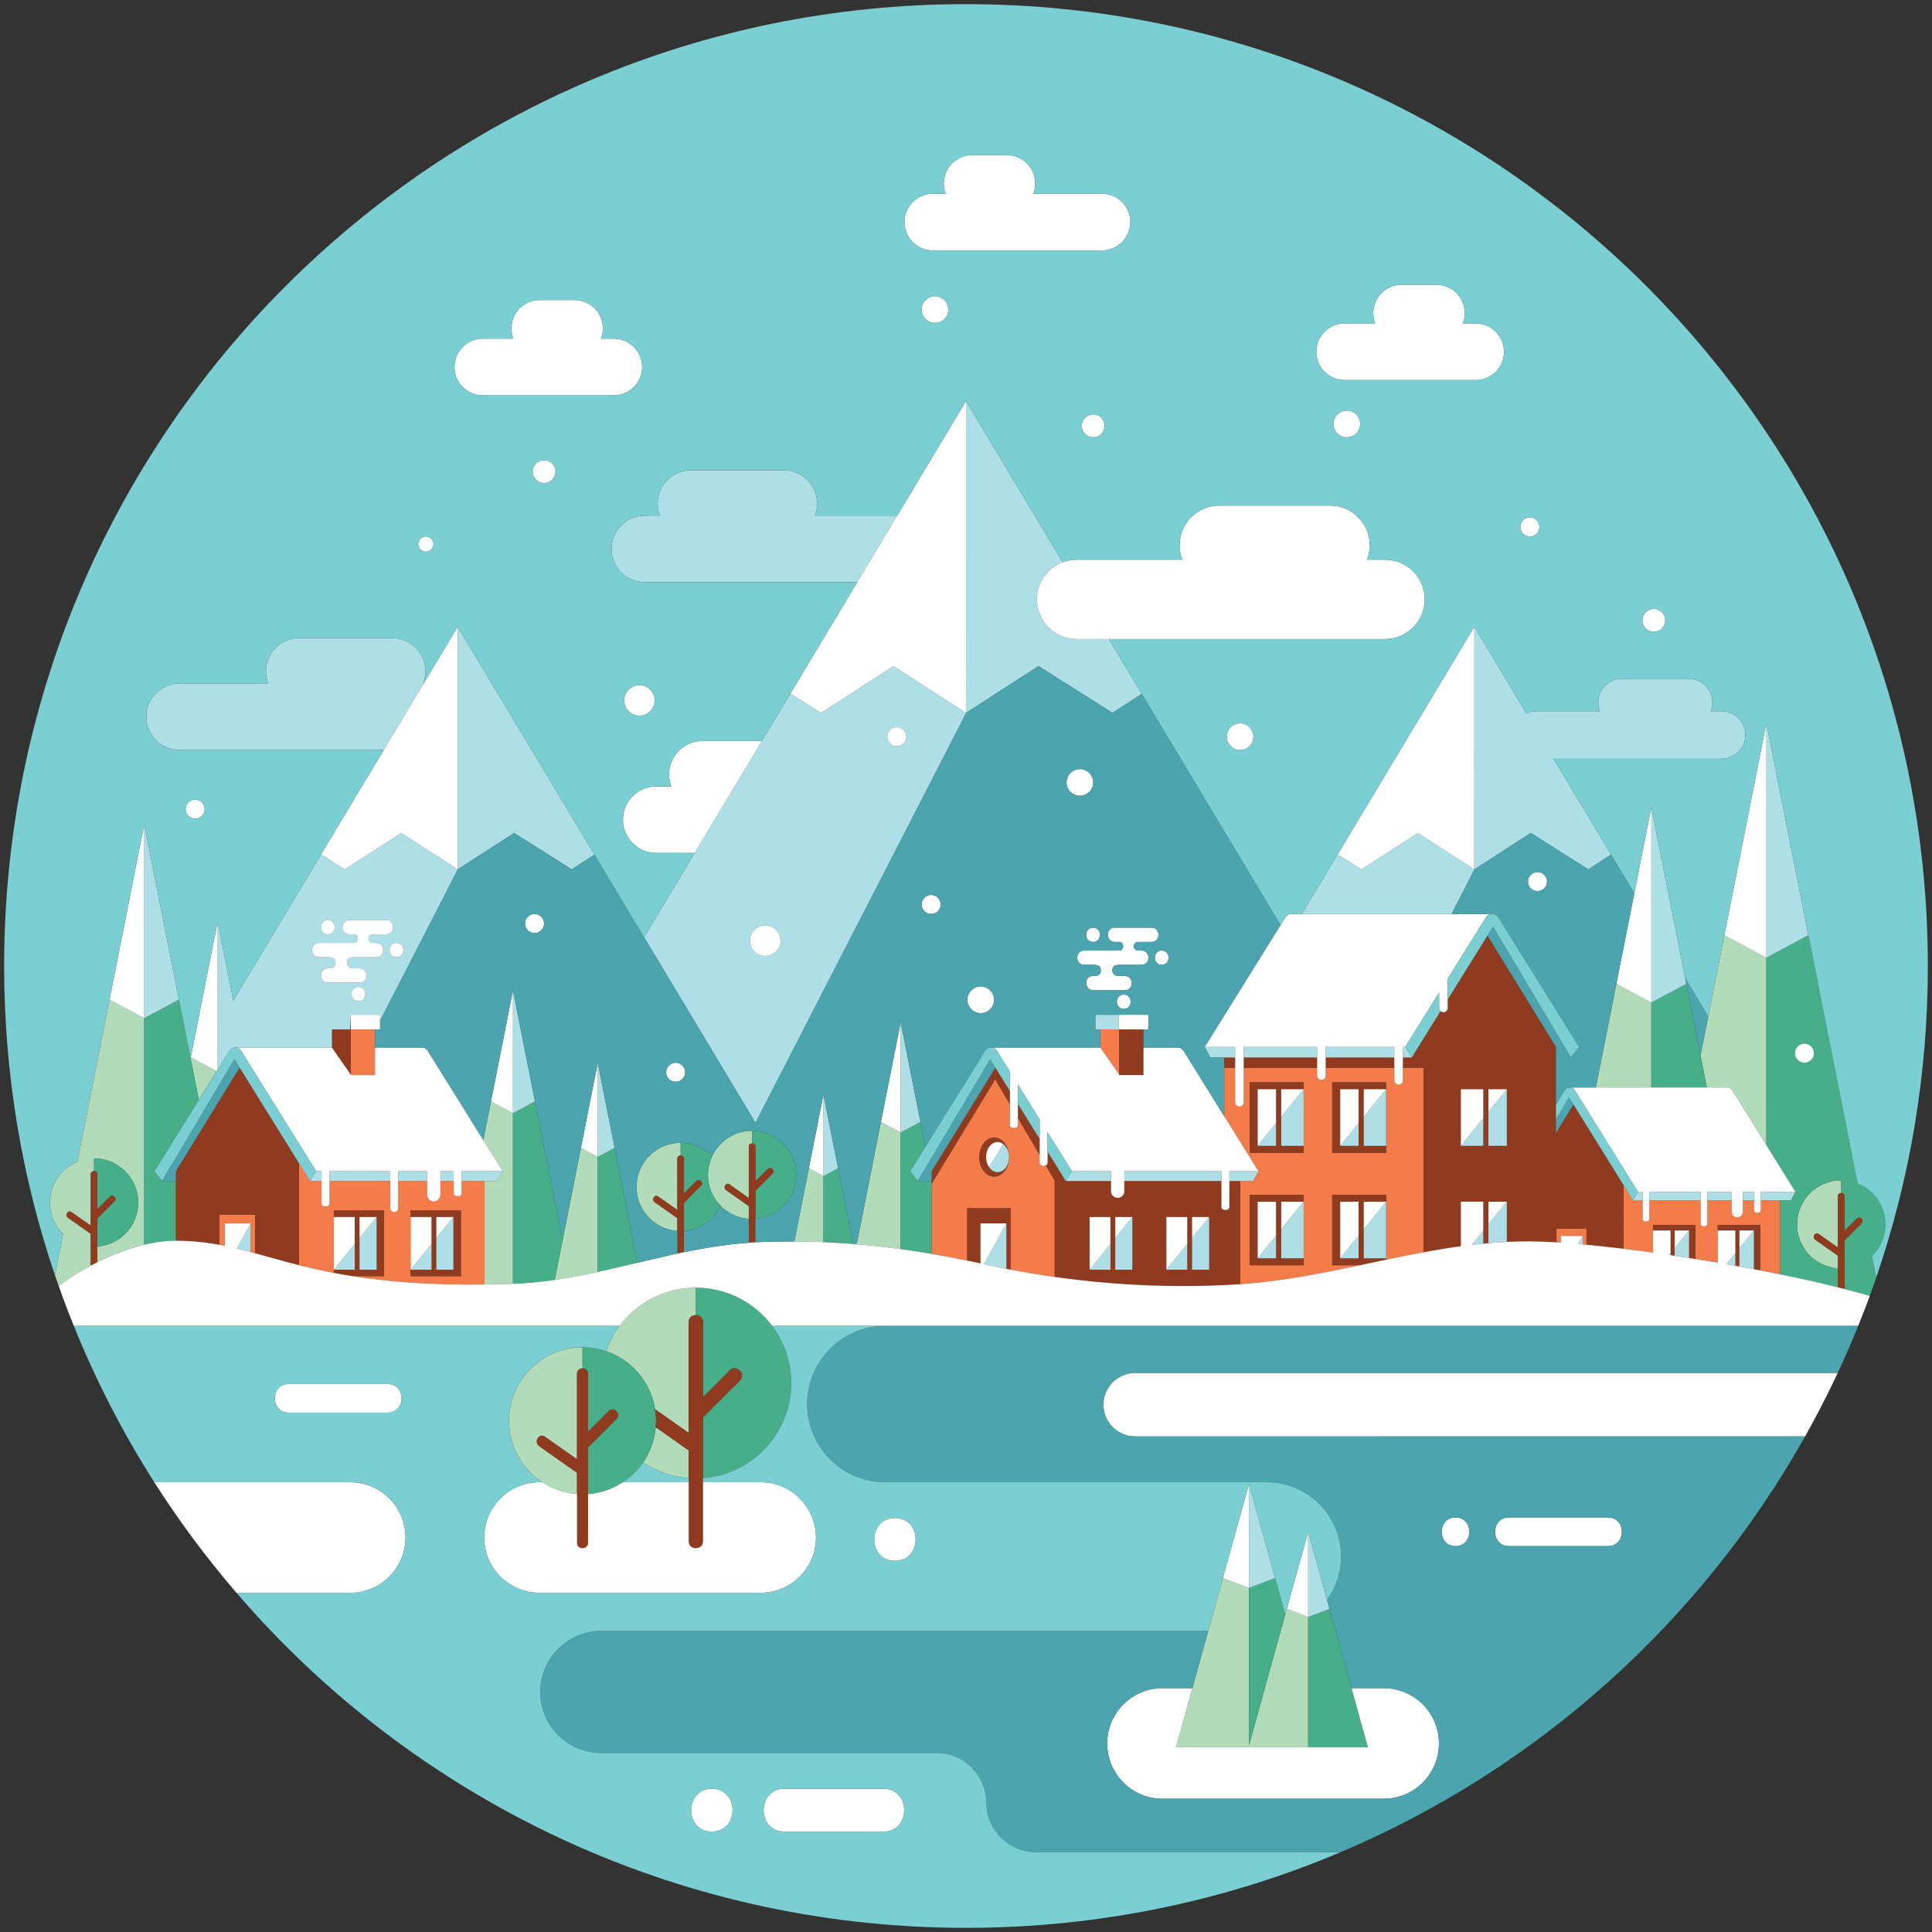<?xml version="1.0" standalone="no"?>
<svg version="1.1" id="Layer_1" xmlns="http://www.w3.org/2000/svg" xmlns:xlink="http://www.w3.org/1999/xlink" x="0px" y="0px" viewBox="0 0 595.276 595.276" enable-background="new 0 0 595.276 595.276" xml:space="preserve">
<rect x="0" y="0" width="595.276" height="595.276" fill="#333333" stroke="none"/>
<path id="color_x5F_8_10_" fill="#B2DBB9" d="M153.263,363.891l1.639-3.024l-5.988-9.623l2.353-11.879l6.785,3.631v52.556
	l-8.767,0.214v-31.875H153.263z M156.827,437.77c0,7.912,4.062,14.868,10.208,18.921c3.128,2.063,6.798,3.357,10.75,3.651
	c0-2.189,0-4.378,0-6.567c-3.881-2.731-7.762-5.462-11.643-8.193c-1.777-1.25-0.077-4.196,1.715-2.935
	c3.309,2.329,6.618,4.658,9.928,6.986c0-8.788,0-17.576,0-26.364c0-1.095,0.85-1.642,1.699-1.642v-6.515
	C166.971,415.113,156.827,425.257,156.827,437.77z M170.922,394.362c4.457-0.645,8.868-1.491,13.258-2.447V356.49l-5.203-2.785
	L170.922,394.362z M384.837,537.716v-48.423l-8.048-3.078l-14.454,52.14h40.729v-40.126l-6.582-2.518L384.837,537.716z
	 M197.711,451.201c0.147-0.2,0.299-0.396,0.44-0.6c4.081,2.716,8.878,4.44,14.049,4.824c0-2.848,0-5.695,0-8.543
	c-3.386-2.383-6.771-4.765-10.157-7.147C201.675,444.007,200.117,447.936,197.711,451.201z M244.745,382.506
	c3.004,0.012,5.995,0.082,8.976,0.21v-20.329l-4.512-2.415L244.745,382.506z M208.7,379.266c0-1.314,0-2.629,0-3.943
	c-2.33-1.64-4.661-3.28-6.991-4.92c-1.067-0.751-0.046-2.52,1.03-1.762c1.987,1.398,3.974,2.797,5.961,4.195
	c0-5.277,0-10.554,0-15.831c0-0.658,0.51-0.986,1.02-0.986v-3.912c-7.514,0-13.605,6.091-13.605,13.605
	C196.115,372.882,201.664,378.743,208.7,379.266z M263.964,383.363c4.531,0.385,9.046,0.893,13.552,1.51v-35.931l-6.088-3.258
	L263.964,383.363z M58.721,326.086l2.537,12.807l5.503-8.843l-7.979-4.27L58.721,326.086z M219.44,356.202
	c-0.832,1.761-1.311,3.721-1.311,5.797c0,3.704,1.485,7.058,3.885,9.511c2.246,2.296,5.298,3.79,8.699,4.043
	c0-1.315,0-2.629,0-3.943c-2.331-1.64-4.661-3.28-6.991-4.92c-1.067-0.751-0.046-2.52,1.03-1.762
	c1.987,1.398,3.974,2.797,5.961,4.195c0-5.277,0-10.554,0-15.831c0-0.658,0.51-0.986,1.02-0.986v-3.912
	C226.297,348.394,221.618,351.591,219.44,356.202z M23.853,357.927c-4.969,2.026-8.474,6.899-8.474,12.596
	c0,3.793,1.555,7.22,4.059,9.688l-2.515,12.695c0.373,1.1,0.771,2.189,1.156,3.284c2.882-2.132,6.243-4.276,9.884-6.223
	c0-1.963,0-8.518,0-9.833c-2.33-1.64-4.661-3.28-6.991-4.92c-1.067-0.751-0.046-2.52,1.03-1.762
	c1.987,1.398,3.974,2.797,5.961,4.195c0-5.277,0-10.554,0-15.831c0-0.658,0.51-0.986,1.02-0.986v-3.912
	c7.514,0,13.605,6.091,13.605,13.605c0,7.169-5.549,13.03-12.585,13.554c0,1.612,0,3.224,0,4.837
	c4.588-2.292,9.528-4.224,14.436-5.401v-69.783l-10.698-5.725L23.853,357.927z M553.693,377.272c0,7.169,5.549,13.03,12.585,13.554
	c0-1.314,0-2.629,0-3.943c-2.33-1.64-4.661-3.28-6.991-4.92c-1.067-0.751-0.046-2.52,1.03-1.762
	c1.987,1.398,3.974,2.797,5.961,4.195c0-5.277,0-10.554,0-15.831c0-0.658,0.51-0.986,1.02-0.986v-3.912
	C559.784,363.667,553.693,369.758,553.693,377.272z M526.341,313.183l0,0.003l-2.385,12.039l1.952,9.851h6.29
	c0.622,0,1.201,0.321,1.53,0.85l10.521,16.907v-57.737l-12.951-6.931L526.341,313.183z M190.903,408.515
	c-1.765,2.351-3.187,4.974-4.188,7.797c-0.043-0.015-0.088-0.025-0.132-0.039c7.932,2.625,13.921,9.503,15.253,17.947
	c3.454,2.431,6.909,4.862,10.363,7.293c0-11.394,0-22.787,0-34.181c0-1.42,1.102-2.129,2.203-2.128v-8.447
	C204.79,396.756,196.261,401.377,190.903,408.515z M491.697,335.077h17.104v-26.157l-10.78-5.769L491.697,335.077z"></path>
<path id="color_x5F_7_1_" fill="#46AE88" d="M237.911,408.515c3.684,4.908,5.868,11.007,5.868,17.616
	c0,15.482-11.979,28.157-27.172,29.285c0-6.249,0-12.497,0-18.746c0.069-0.056,0.139-0.102,0.206-0.169
	c3.721-3.721,7.442-7.442,11.163-11.163c2.008-2.008-1.107-5.124-3.116-3.116c-2.751,2.751-5.502,5.502-8.253,8.253
	c0-7.715,0-15.43,0-23.145c0-1.418-1.102-2.128-2.203-2.128v-8.447C224.017,396.756,232.551,401.376,237.911,408.515z
	 M28.984,356.918v3.912c0.51,0,1.02,0.329,1.02,0.986c0,3.573,0,7.146,0,10.72c1.274-1.274,2.548-2.548,3.822-3.822
	c0.93-0.93,2.373,0.513,1.443,1.443c-1.723,1.723-3.447,3.447-5.17,5.17c-0.031,0.031-0.063,0.052-0.095,0.078
	c0,2.891,0,5.782,0,8.672c7.035-0.524,12.585-6.384,12.585-13.554C42.589,363.009,36.498,356.918,28.984,356.918z M508.802,308.919
	L508.802,308.919l0,26.157h17.105l-6.325-31.926L508.802,308.919z M44.441,313.73L44.441,313.73l0,69.783
	c3.262-0.783,6.509-1.236,9.626-1.236c0.047,0,0.094,0.001,0.141,0.001v-18.394l-4.284-0.022l-2.34-2.995l13.674-21.973
	l-6.119-30.889L44.441,313.73z M186.583,416.273c-0.503-0.166-1.011-0.319-1.529-0.45c-0.095-0.024-0.192-0.044-0.287-0.067
	c-0.489-0.117-0.981-0.227-1.482-0.312c-0.222-0.038-0.449-0.062-0.673-0.093c-0.39-0.054-0.777-0.115-1.174-0.149
	c-0.645-0.055-1.295-0.089-1.954-0.089v6.515c0.85,0,1.699,0.548,1.699,1.642c0,5.951,0,11.901,0,17.852
	c2.122-2.122,4.244-4.244,6.365-6.366c1.549-1.549,3.952,0.855,2.403,2.403c-2.87,2.87-5.74,5.74-8.61,8.61
	c-0.051,0.051-0.106,0.087-0.159,0.13c0,4.816,0,9.632,0,14.447c0.084-0.006,0.17-0.005,0.254-0.012
	c0.156-0.013,0.311-0.027,0.466-0.044c0.632-0.067,1.259-0.153,1.875-0.271c0.058-0.011,0.114-0.027,0.171-0.038
	c0.568-0.114,1.126-0.253,1.677-0.408c0.152-0.043,0.303-0.085,0.453-0.131c0.582-0.177,1.156-0.372,1.716-0.593
	c0.095-0.038,0.187-0.081,0.282-0.12c0.486-0.2,0.962-0.417,1.43-0.649c0.143-0.071,0.286-0.14,0.428-0.214
	c0.523-0.273,1.035-0.563,1.533-0.874c0.11-0.069,0.216-0.144,0.325-0.215c0.419-0.272,0.828-0.558,1.227-0.857
	c0.122-0.091,0.245-0.18,0.365-0.274c0.463-0.361,0.913-0.739,1.346-1.134c0.099-0.09,0.193-0.184,0.29-0.276
	c0.373-0.352,0.734-0.717,1.082-1.094c0.084-0.091,0.17-0.178,0.252-0.27c0.403-0.451,0.788-0.918,1.154-1.4
	c0.068-0.09,0.133-0.182,0.2-0.273c2.406-3.265,3.964-7.194,4.332-11.466c0.056-0.649,0.099-1.301,0.099-1.964
	c0-1.211-0.122-2.391-0.305-3.551C200.504,425.776,194.515,418.898,186.583,416.273z M158.052,342.996L158.052,342.996l0,52.556
	c0.197-0.007,0.388-0.012,0.585-0.02c4.149-0.155,8.235-0.585,12.285-1.171l2.405-12.14l-8.49-42.857L158.052,342.996z
	 M217.327,376.994c0.724-0.489,1.398-1.046,2.013-1.661c0.308-0.308,0.601-0.63,0.878-0.966c0.554-0.672,1.046-1.398,1.465-2.169
	c0.121-0.223,0.222-0.457,0.331-0.688c-2.401-2.453-3.885-5.807-3.885-9.511c0-2.077,0.479-4.037,1.311-5.797
	c-0.034-0.035-0.064-0.074-0.099-0.109c-0.616-0.616-1.29-1.172-2.013-1.661c-0.362-0.244-0.736-0.472-1.122-0.682
	c-0.771-0.419-1.587-0.765-2.439-1.03c-1.278-0.398-2.637-0.612-4.046-0.612v3.912c0.51,0,1.02,0.329,1.02,0.986
	c0,3.573,0,7.146,0,10.72c1.274-1.274,2.548-2.548,3.822-3.822c0.93-0.93,2.373,0.513,1.443,1.443
	c-1.723,1.723-3.447,3.447-5.17,5.17c-0.031,0.031-0.064,0.052-0.095,0.078c0,2.891,0,5.782,0,8.673
	c1.045-0.078,2.06-0.26,3.025-0.56c0.852-0.265,1.668-0.612,2.439-1.03C216.591,377.466,216.965,377.239,217.327,376.994z
	 M189.383,353.705l-5.203,2.785l0,0v35.425c4.08-0.889,8.145-1.855,12.212-2.83L189.383,353.705z M242.233,353.345
	c-0.277-0.336-0.571-0.659-0.878-0.966c-0.616-0.616-1.29-1.172-2.014-1.661c-0.362-0.245-0.736-0.472-1.122-0.682
	c-0.771-0.419-1.587-0.765-2.439-1.03c-0.45-0.14-0.912-0.254-1.381-0.347c-0.001,0-0.002,0-0.003-0.001
	c-0.861-0.171-1.751-0.264-2.662-0.264v3.912c0.51,0,1.02,0.329,1.02,0.986c0,3.573,0,7.146,0,10.72
	c1.274-1.274,2.548-2.548,3.822-3.822c0.93-0.93,2.373,0.513,1.443,1.443c-1.723,1.723-3.447,3.447-5.17,5.17
	c-0.031,0.031-0.063,0.052-0.095,0.078c0,2.891,0,5.782,0,8.673c1.045-0.078,2.06-0.26,3.026-0.56
	c0.852-0.265,1.668-0.611,2.439-1.03c0.385-0.21,0.76-0.437,1.122-0.681c0.724-0.489,1.398-1.046,2.014-1.661
	c0.308-0.308,0.601-0.63,0.878-0.966c0.554-0.672,1.046-1.398,1.465-2.169c0.438-0.807,0.792-1.666,1.062-2.562
	c0-0.001,0.001-0.002,0.001-0.003c0.373-1.242,0.579-2.556,0.579-3.92c0-2.348-0.595-4.557-1.642-6.485
	C243.278,354.743,242.787,354.017,242.233,353.345z M253.722,362.386L253.722,362.386l0,20.329c3.052,0.13,6.095,0.318,9.129,0.563
	l-4.617-23.306L253.722,362.386z M403.065,498.229L403.065,498.229l0,40.126h18.404l-11.822-42.644L403.065,498.229z
	 M384.837,489.293L384.837,489.293l0,48.423L396,497.45l-3.115-11.235L384.837,489.293z M576.782,387.016l1.312,6.624
	c-0.646,1.889-1.304,3.772-1.987,5.643c-2.442-0.713-7.789-2.127-7.789-2.127s0-12.112,0-15.003
	c0.032-0.026,0.096-0.078,0.096-0.078s3.447-3.447,5.17-5.17c0.93-0.93-0.513-2.373-1.443-1.443
	c-1.274,1.274-2.548,2.548-3.822,3.822c0-3.573,0-7.146,0-10.72c0-0.657-0.51-0.985-1.02-0.986v-3.912
	c-7.514,0-13.605,6.091-13.605,13.605c0,7.169,5.549,13.03,12.585,13.554c0,1.939,0,5.816,0,5.816l-17.808-4.004v-22.855h3.356
	l1.383-2.552l-8.96-14.399v-57.737l0,0l12.951-6.931l15.151,76.481l0.001,0c5.009,2.007,8.551,6.898,8.551,12.625
	C580.903,381.095,579.321,384.544,576.782,387.016C576.782,387.016,576.782,387.016,576.782,387.016z M558.918,324.501
	c0-1.622-1.315-2.938-2.938-2.938c-1.623,0-2.938,1.315-2.938,2.938c0,1.622,1.315,2.938,2.938,2.938
	C557.603,327.439,558.918,326.124,558.918,324.501z M280.438,360.867l4.683-7.525l-1.517-7.657l-6.088,3.258l0,0v35.931
	c3.185,0.436,6.366,0.932,9.546,1.474V364.71v-0.826l-4.284-0.022L280.438,360.867z"></path>
<path id="color_x5F_6_1_" fill="#F47B4A" d="M142.25,367.654c0,0.487-0.395,0.881-0.881,0.881h-0.696
	c-0.487,0-0.881-0.395-0.881-0.881v-3.763h-4.098v4.235c0,1.132-0.917,2.049-2.049,2.049c-1.132,0-2.049-0.917-2.049-2.049v-4.235
	h-8.879v8.605c0,0.529-0.551,0.957-1.229,0.957c-0.679,0-1.229-0.429-1.229-0.957v-8.605h-18.715v6.905
	c0,0.487-0.395,0.881-0.881,0.881h-0.696c-0.487,0-0.881-0.395-0.881-0.881v-6.905h-3.552l-3.415-5.5v31.415
	c3.3,0.83,6.85,1.644,10.754,2.392v-19.207h15.473v20.201h-9.046h-0.742c10.535,1.67,23.562,2.785,40.731,2.574v-31.875h-7.035
	V367.654z M142.003,393.193H126.53v-1.981v-18.22h15.473V393.193z M321.555,359.246c-0.679,0-1.23-0.429-1.23-0.957v-2.445
	l-6.694-11.39v2.164c0,0.487-0.395,0.881-0.881,0.881h-0.696c-0.487,0-0.881-0.395-0.881-0.881v-6.348l-4.542-7.729l-19.569,32.17
	v21.637c3.652,0.622,7.304,1.313,10.959,2.062v-16.118h13.425v18.909c4.494,0.859,9.007,1.61,13.524,2.246v-29.7l-2.747-4.675
	C322.027,359.173,321.807,359.246,321.555,359.246z M306.323,362.525c-2.527,0-4.576-2.691-4.576-6.011
	c0-3.32,2.049-6.01,4.576-6.01c0.271,0,0.535,0.037,0.793,0.096c0.024,0.006,0.049,0.009,0.073,0.015
	c0.25,0.063,0.492,0.156,0.726,0.27c0.023,0.011,0.045,0.021,0.068,0.033c0.241,0.123,0.471,0.273,0.69,0.446
	c0.004,0.003,0.008,0.007,0.013,0.01c1.325,1.053,2.214,2.958,2.214,5.141C310.9,359.834,308.851,362.525,306.323,362.525z
	 M67.625,374.273h10.966v11.87c-0.458-0.125-0.912-0.247-1.366-0.368v-8.823h-7.971v6.912c-0.541-0.11-1.084-0.216-1.629-0.317
	V374.273z M108.153,331.241l-0.051-0.085v-13.977h7.457v14.062H108.153z M432.251,332.877c0,0.73-0.592,1.322-1.321,1.322
	c-0.73,0-1.322-0.592-1.322-1.322v-3.817h-21.144v2.349c0,0.73-0.592,1.322-1.321,1.322s-1.322-0.592-1.322-1.322v-2.349H383.21
	v10.572c0,0.73-0.592,1.322-1.322,1.322s-1.321-0.592-1.321-1.322V329.06h-3.358l0,14.857l10.548,16.949l-1.639,3.024h-3.978v31.779
	c0.275-0.019,0.555-0.032,0.829-0.052c12.308-0.883,24.167-3.275,36.007-5.779h-8.507v-21.713h16.631v19.998
	c3.839-0.804,7.688-1.58,11.559-2.294V329.06h-6.407V332.877z M401.667,389.838h-16.631v-21.713h16.631V389.838z M401.667,355.187
	h-16.631v-21.713h16.631V355.187z M427.099,355.187h-16.631v-21.713h16.631V355.187z M339.038,317.179h5.83v13.977l-5.83-8.403
	V317.179z M548.469,369.784v22.855c-2.026-0.414-4.073-0.821-6.144-1.22v-13.956h-13.055v11.585
	c-2.305-0.394-4.611-0.776-6.908-1.143v-10.442h-13.055v8.489c-3.093-0.429-6.122-0.824-9.073-1.184v-19.624l2.881,4.64h2.997v5.688
	c0,0.487,0.395,0.881,0.881,0.881h0.312c0.487,0,0.881-0.395,0.881-0.881v-5.688h15.79v7.26c0,0.446,0.465,0.807,1.037,0.807
	c0.573,0,1.037-0.362,1.037-0.807v-7.26h7.491v3.573c0,0.955,0.774,1.729,1.729,1.729s1.729-0.774,1.729-1.729v-3.573h3.458v3.037
	c0,0.487,0.395,0.881,0.881,0.881h0.312c0.487,0,0.881-0.395,0.881-0.881v-3.037H548.469z M479.573,378.543h9.253v4.977
	c-0.385-0.037-0.772-0.074-1.153-0.109v-2.608h-6.725v2.07c-0.465-0.031-0.922-0.061-1.375-0.088V378.543z"></path>
<path id="color_x5F_5_2_" fill="#903B1F" d="M380.567,329.06h-3.358v-3.23h3.358V329.06z M187.549,434.756
	c-2.122,2.122-4.244,4.244-6.365,6.366c0-5.951,0-11.901,0-17.852c0-1.093-0.85-1.641-1.699-1.642s-1.699,0.546-1.699,1.642
	c0,8.788,0,17.576,0,26.364c-3.309-2.329-6.618-4.658-9.928-6.986c-1.792-1.261-3.492,1.684-1.715,2.935
	c3.881,2.731,7.762,5.462,11.643,8.193c0,2.189,0,16.593,0,21.607c0,2.187,3.399,2.191,3.399,0c0-5.008,0-10.016,0-15.023
	c0-0.004,0-9.643,0-14.459c0.053-0.043,0.107-0.079,0.159-0.13c2.87-2.87,5.74-5.74,8.61-8.61
	C191.501,435.611,189.098,433.207,187.549,434.756z M529.271,377.462v1.671h5.423v10.865c0.417,0.075,0.832,0.151,1.248,0.227
	v-11.092h4.445v11.916c0.648,0.122,1.295,0.245,1.94,0.369v-13.956H529.271z M484.814,340.308l15.422,24.836v19.624
	c-3.983-0.486-7.81-0.906-11.41-1.247v-4.977h-9.253v4.242c-0.056-0.003-0.115-0.008-0.17-0.011c-3.114-0.189-5.95-0.295-8.408-0.3
	c-1.427-0.003-2.839,0.041-4.252,0.084c-0.825,0.025-1.65,0.05-2.471,0.089v-12.392h-5.663v12.773
	c-0.532,0.046-1.059,0.104-1.589,0.155v-12.928h-6.908v13.728c-3.848,0.523-7.664,1.148-11.454,1.847V329.06h-6.407v-3.23h2.736
	l3.671-5.912l5.204-8.381c0.233,0.207,0.533,0.344,0.87,0.344c0.73,0,1.321-0.592,1.321-1.321v-2.551l12.252-19.73l21.098,34.296
	v26.53L484.814,340.308z M457.02,335.603h-6.908v17.455h6.908V335.603z M464.272,335.603h-5.663v17.455h5.663V335.603z
	 M311.173,340.269v-4.097l-4.482-7.218l-19.629,31.908v0.01v3.011v0.826l19.569-32.17L311.173,340.269z M309.472,352.821
	c0.005,0.005,0.011,0.011,0.016,0.016c0.11,0.109,0.215,0.226,0.315,0.351c0.02,0.025,0.039,0.05,0.059,0.076
	c0.081,0.107,0.159,0.218,0.232,0.335c0.035,0.056,0.068,0.113,0.101,0.171c0.053,0.092,0.104,0.186,0.151,0.283
	c0.046,0.093,0.087,0.19,0.128,0.288c0.029,0.07,0.058,0.14,0.084,0.212c0.048,0.13,0.088,0.265,0.126,0.402
	c0.013,0.049,0.028,0.097,0.04,0.146c0.009,0.037,0.022,0.073,0.03,0.11c-0.275-1.619-1.024-3.002-2.068-3.838
	c-0.004-0.003-0.008-0.007-0.013-0.01c-0.218-0.174-0.45-0.322-0.69-0.446c-0.022-0.012-0.045-0.022-0.068-0.033
	c-0.234-0.115-0.476-0.207-0.726-0.27c-0.024-0.006-0.049-0.009-0.073-0.015c-0.258-0.06-0.522-0.096-0.793-0.096
	c-2.527,0-4.576,2.691-4.576,6.01c0,3.32,2.049,6.011,4.576,6.011c2.527,0,4.576-2.691,4.576-6.011c0,2.565-1.583,4.645-3.536,4.645
	c-1.041,0-1.967-0.602-2.614-1.542c0,0,0,0-0.001-0.001c-0.142-0.206-0.27-0.425-0.382-0.663c-0.001-0.002-0.002-0.004-0.003-0.006
	c-0.109-0.231-0.205-0.472-0.283-0.727c-0.021-0.067-0.031-0.14-0.049-0.208c-0.052-0.198-0.105-0.396-0.136-0.605
	c-0.044-0.289-0.069-0.587-0.069-0.893c0-0.641,0.099-1.252,0.278-1.808c0.09-0.278,0.199-0.542,0.326-0.789
	c0.381-0.741,0.921-1.33,1.556-1.683c0.423-0.235,0.888-0.365,1.376-0.365c0.205,0,0.402,0.033,0.596,0.079
	c0.083,0.019,0.164,0.042,0.245,0.068c0.084,0.028,0.166,0.064,0.247,0.101c0.224,0.096,0.434,0.228,0.635,0.376
	c-0.015-0.012-0.03-0.025-0.046-0.036c0.018,0.013,0.04,0.02,0.058,0.033l-0.005,0.008
	C309.225,352.596,309.351,352.703,309.472,352.821z M427.099,368.125v2.129h-6.908v17.455h6.908v0.414
	c-2.305,0.483-4.607,0.971-6.908,1.459c-0.405,0.086-0.81,0.171-1.215,0.256h-0.374h-8.133v-21.713H427.099z M418.601,370.254
	h-5.663v17.455h5.663V370.254z M236.577,360.189c-1.274,1.274-2.548,2.548-3.822,3.822c0-3.573,0-7.146,0-10.72
	c0-0.657-0.51-0.985-1.02-0.986c-0.51,0-1.02,0.328-1.02,0.986c0,5.277,0,10.554,0,15.831c-1.987-1.398-3.974-2.797-5.961-4.195
	c-1.076-0.758-2.097,1.011-1.03,1.762c2.33,1.64,4.661,3.28,6.991,4.92c0,1.314,0,8.852,0,11.307
	c0.675-0.046,1.345-0.112,2.023-0.146c0.006,0,0.012,0,0.017-0.001c0-2.406,0-12.999,0-15.89c0.032-0.026,0.065-0.047,0.095-0.078
	c1.723-1.723,3.447-3.447,5.17-5.17C238.95,360.702,237.507,359.259,236.577,360.189z M401.667,368.125v2.129h-6.908v17.455h6.908
	v2.129h-16.631v-21.713H401.667z M393.169,370.254h-5.663v17.455h5.663V370.254z M401.667,333.474v2.129h-6.908v17.455h6.908v2.129
	h-16.631v-21.713H401.667z M393.169,335.603h-5.663v17.455h5.663V335.603z M310.81,355.525c0.004,0.022,0.007,0.044,0.01,0.065
	c0.004,0.024,0.01,0.047,0.014,0.071C310.829,355.614,310.816,355.571,310.81,355.525z M54.208,360.862v0.01v21.405
	c3.924,0.007,7.511,0.322,10.959,0.852c0.827,0.127,1.645,0.267,2.459,0.417v-9.274h10.966v11.87
	c4.198,1.142,8.584,2.421,13.524,3.664v-31.415l-18.279-29.437L54.208,360.862z M313.632,344.453l6.694,11.39v-4.932l-6.694-10.78
	V344.453z M298.021,388.41c0.819,0.168,1.639,0.339,2.459,0.513c0.543,0.115,1.086,0.233,1.629,0.351v-12.321h7.971v13.987
	c0.455,0.089,0.911,0.175,1.366,0.262v-18.909h-13.425V388.41z M427.099,333.474v2.129h-6.908v17.455h6.908v2.129h-16.631v-21.713
	H427.099z M418.601,335.603h-5.663v17.455h5.663V335.603z M509.308,377.462v1.671h5.423v7.596c0.415,0.061,0.831,0.124,1.247,0.187
	v-7.783h4.445v8.464c0.646,0.102,1.292,0.202,1.94,0.306v-10.442H509.308z M352.325,331.241v-14.062h-7.457v13.977l0.051,0.085
	H352.325z M378.792,363.891h3.347v0.53v31.249c-17.969,1.227-37.578,0.539-57.169-2.222v-29.7l-2.747-4.675
	c0.331-0.172,0.562-0.45,0.562-0.783v-3.418l2.186,3.52l3.415,5.5h13.934v3.142c0,1.132,0.917,2.049,2.049,2.049
	c1.132,0,2.049-0.917,2.049-2.049v-3.142h29.917v7.998c0,0.487,0.395,0.881,0.881,0.881h0.696c0.487,0,0.881-0.395,0.881-0.881
	V363.891z M342.151,374.972h-6.427v16.24h6.427V374.972z M348.898,374.972h-5.269v16.24h5.269V374.972z M365.812,374.972h-6.427
	v16.24h6.427V374.972z M372.559,374.972h-5.268v16.24h5.268V374.972z M224.859,422.224c-2.751,2.751-5.502,5.502-8.253,8.253
	c0-7.715,0-15.43,0-23.145c0-1.418-1.102-2.128-2.203-2.128c-1.102-0.001-2.203,0.708-2.203,2.128c0,11.394,0,22.787,0,34.181
	c-3.454-2.431-6.909-4.862-10.363-7.293c0.183,1.16,0.305,2.34,0.305,3.551c0,0.663-0.043,1.315-0.099,1.964
	c3.386,2.383,6.771,4.765,10.157,7.147c0,2.848,0,21.945,0,28.013c0,2.835,4.406,2.84,4.406,0c0-6.068,0-31.976,0-38.224
	c0.069-0.056,0.139-0.102,0.206-0.169c3.721-3.721,7.442-7.442,11.163-11.163C229.982,423.332,226.867,420.215,224.859,422.224z
	 M572.14,375.462c-1.274,1.274-2.548,2.548-3.822,3.822c0-3.573,0-7.146,0-10.72c0-0.657-0.51-0.985-1.02-0.986
	c-0.51,0-1.02,0.328-1.02,0.986c0,5.277,0,10.554,0,15.831c-1.987-1.398-3.974-2.797-5.961-4.195
	c-1.076-0.757-2.097,1.011-1.03,1.762c2.33,1.64,4.661,3.28,6.991,4.92c0,1.314,0,7.821,0,9.76c0.686,0.171,1.37,0.342,2.041,0.514
	c0-2.11,0-12.112,0-15.003c0.032-0.026,0.065-0.047,0.096-0.078c1.723-1.723,3.447-3.447,5.17-5.17
	C574.513,375.975,573.07,374.532,572.14,375.462z M108.101,317.179h-5.83v5.574l0.001,0.001l5.83,8.402V317.179z M408.464,329.06
	h21.144v-3.23h-21.144V329.06z M142.003,372.991v20.201H126.53v-1.981h6.427v-16.24h-6.427v-1.981H142.003z M139.704,374.972h-5.269
	v16.24h5.269V374.972z M118.342,372.991v20.201h-9.788c-1.979-0.314-3.871-0.646-5.685-0.994v-0.987h6.427v-16.24h-6.427v-1.981
	H118.342z M116.044,374.972h-5.269v16.24h5.269V374.972z M383.21,329.06h22.612v-3.23H383.21V329.06z M208.7,386.242
	c0.679-0.146,1.36-0.284,2.041-0.425c0-2.183,0-12.332,0-15.223c0.032-0.026,0.065-0.047,0.095-0.078
	c1.723-1.723,3.447-3.447,5.17-5.17c0.93-0.93-0.513-2.373-1.443-1.443c-1.274,1.274-2.548,2.548-3.822,3.822
	c0-3.573,0-7.146,0-10.72c0-0.657-0.51-0.985-1.02-0.986c-0.51,0-1.02,0.328-1.02,0.986c0,5.277,0,10.554,0,15.831
	c-1.987-1.398-3.974-2.797-5.961-4.195c-1.076-0.758-2.097,1.011-1.03,1.762c2.331,1.64,4.661,3.28,6.991,4.92
	C208.7,376.638,208.7,383.917,208.7,386.242z M33.826,368.713c-1.274,1.274-2.548,2.548-3.822,3.822c0-3.573,0-7.146,0-10.72
	c0-0.657-0.51-0.985-1.02-0.986c-0.51,0-1.02,0.328-1.02,0.986c0,5.277,0,10.554,0,15.831c-1.987-1.398-3.974-2.797-5.961-4.195
	c-1.076-0.757-2.097,1.011-1.03,1.762c2.331,1.64,4.661,3.28,6.991,4.92c0,1.314,0,7.87,0,9.833
	c0.671-0.359,1.353-0.709,2.041-1.053c0-1.612,0-10.618,0-13.509c0.032-0.026,0.064-0.047,0.095-0.078
	c1.723-1.723,3.447-3.447,5.17-5.17C36.199,369.226,34.757,367.783,33.826,368.713z"></path>
<path id="color_x5F_4_2_" fill="#AEDFE6" d="M118.215,231.087H55.319c-5.665,0-10.257-4.592-10.257-10.257
	s4.592-10.257,10.257-10.257h27.328c-0.452-1.156-0.702-2.413-0.702-3.73v0c0-5.664,4.592-10.257,10.257-10.257h28.634
	c5.664,0,10.257,4.592,10.257,10.257v0c0,1.316-0.251,2.573-0.702,3.73h0.139L118.215,231.087z M557.2,288.164l-12.951-65.376
	l0,72.307l0,0L557.2,288.164z M44.44,254.001l0,59.727l0,0l10.698-5.725L44.44,254.001z M367.29,391.212h5.268v-16.24l-5.268,6.494
	V391.212z M458.609,383.028c1.876-0.162,3.764-0.289,5.663-0.381v-12.392l-5.663,6.98V383.028z M514.731,386.729v-0.579
	l-0.419,0.516C514.451,386.687,514.592,386.709,514.731,386.729z M264.122,179.386l12.314-20.513h-25.357
	c0.452-1.156,0.702-2.413,0.702-3.73l0,0c0-5.665-4.592-10.257-10.257-10.257H212.89c-5.665,0-10.257,4.592-10.257,10.257l0,0
	c0,1.316,0.251,2.573,0.702,3.73h-4.665c-5.665,0-10.257,4.592-10.257,10.257c0,5.665,4.592,10.257,10.257,10.257H264.122z
	 M534.694,389.998v-3.848l-2.73,3.365C532.875,389.675,533.785,389.835,534.694,389.998z M457.02,383.183v-3.989l-3.529,4.349
	C454.662,383.406,455.842,383.296,457.02,383.183z M365.812,391.212v-7.923l-6.427,7.923H365.812z M77.226,385.775v-8.823
	l-4.246,7.741C74.387,385.03,75.798,385.394,77.226,385.775z M403.065,471.966L403.065,471.966L403.065,471.966l0,0.001v26.261l0,0
	l6.582-2.517L403.065,471.966L403.065,471.966z M393.169,387.71v-6.98l-5.663,6.98H393.169z M487.673,383.412v-2.608l-1.365,2.489
	C486.762,383.332,487.211,383.369,487.673,383.412z M303.733,389.623c2.108,0.467,4.226,0.9,6.346,1.316v-13.987l-6.886,12.555
	C303.374,389.546,303.554,389.583,303.733,389.623z M418.601,387.71v-6.98l-5.663,6.98H418.601z M535.941,390.225
	c1.488,0.271,2.97,0.545,4.445,0.824v-11.916l-4.445,5.479V390.225z M310.82,355.59c-0.003-0.022-0.007-0.044-0.01-0.065
	c-0.018-0.105-0.033-0.211-0.056-0.313c-0.008-0.038-0.021-0.073-0.03-0.11c-0.012-0.049-0.027-0.098-0.04-0.146
	c-0.038-0.137-0.079-0.271-0.126-0.402c-0.026-0.072-0.055-0.142-0.084-0.212c-0.04-0.098-0.082-0.195-0.128-0.288
	c-0.048-0.097-0.098-0.191-0.151-0.283c-0.033-0.058-0.066-0.115-0.101-0.171c-0.074-0.116-0.151-0.228-0.232-0.335
	c-0.02-0.025-0.039-0.051-0.059-0.076c-0.1-0.124-0.204-0.242-0.315-0.351c-0.005-0.005-0.011-0.011-0.016-0.016
	c-0.121-0.117-0.247-0.225-0.378-0.323l-4.344,7.118c0.647,0.94,1.573,1.542,2.614,1.542c1.953,0,3.536-2.079,3.536-4.645
	c0-0.282-0.026-0.554-0.063-0.821C310.832,355.658,310.826,355.624,310.82,355.59z M342.151,391.212v-7.923l-6.427,7.923H342.151z
	 M384.837,457.183L384.837,457.183l0,0.001v32.108l0,0l8.048-3.078L384.837,457.183L384.837,457.183z M457.02,353.058v-8.516
	l-6.908,8.516H457.02z M343.629,391.212h5.269v-16.24l-5.269,6.495V391.212z M420.19,387.71h6.908v-17.455l-6.908,8.516V387.71z
	 M458.609,353.058h5.663v-17.455l-5.663,6.98V353.058z M141.02,193.095l42.148,70.217l-0.002,0.001l-7.02,4.557l-17.74-11.216
	l-17.389,11.231v0.113l-23.906,46.504v-1.831h-9.011h-0.19v4.508l-5.64,0v5.574l0.001,0.001H72.488l0,0
	c-0.738,0-1.423,0.381-1.813,1.007l-3.609,5.8l0-45.598l4.816,24.312l0-0.001l27.03-45.03l7.322,4.642l17.391-11.233l17.391,11.233
	L141.02,193.095z M101.003,287.88c2.835,0,2.84-4.406,0-4.406C98.168,283.474,98.163,287.88,101.003,287.88z M110.452,304.085
	c-2.835,0-2.84,4.406,0,4.406C113.287,308.492,113.292,304.085,110.452,304.085z M115.005,287.88c1.338,0,2.676,0,4.015,0
	c2.835,0,2.84-4.406,0-4.406c-3.786,0-7.572,0-11.359,0c-2.835,0-2.84,4.406,0,4.406c0.979,0,0.49,0,1.469,0
	c1.518,0,1.518,2.644,0,2.644c-4.113,0-6.756,0-10.869,0c-2.835,0-2.84,4.406,0,4.406c1.338,0,1.354,0,2.693,0
	c1.42,0,2.448,0.245,2.448,1.714c0,1.567-1.126,1.714-2.448,1.714c-2.835,0-2.693,4.406,0.147,4.406c3.231,0,6.463,0,9.694,0
	c2.835,0,2.84-4.406,0-4.406c-1.371,0-0.636,0-2.007,0c-2.35,0-2.644-3.427,0-3.427c3.084,0,4.064,0,7.148,0
	c2.835,0,2.84-4.406,0-4.406c-0.31,0-0.62,0-0.93,0C113.096,290.524,112.998,287.88,115.005,287.88z M122.153,290.524
	c-2.835,0-2.84,4.406,0,4.406C124.988,294.93,124.993,290.524,122.153,290.524z M134.436,391.212h5.269v-16.24l-5.269,6.494V391.212
	z M394.759,387.71h6.908v-17.455l-6.908,8.516V387.71z M515.979,386.916c1.475,0.221,2.957,0.448,4.445,0.682v-8.464l-4.445,5.479
	V386.916z M542.534,369.784h5.936h3.356l1.383-2.552h-10.675V369.784z M508.802,248.736v60.182l0,0l10.78-5.769L508.802,248.736z
	 M328.385,363.891h13.934v-3.024h-12.073L328.385,363.891z M418.601,353.058v-6.98l-5.663,6.98H418.601z M503.117,369.784h2.997
	v-2.552h-1.427L503.117,369.784z M387.757,360.867h-8.964v3.024h7.325L387.757,360.867z M346.417,363.891h29.917v-3.024h-29.917
	V363.891z M432.251,322.579v3.251h2.736l-2-3.251H432.251z M277.516,314.952l0,33.99l0,0l6.088-3.258L277.516,314.952z
	 M142.25,363.891h11.013l1.639-3.024H142.25V363.891z M337.483,312.671v4.508h7.194v-4.508v0L337.483,312.671L337.483,312.671z
	 M184.18,327.439l0,29.051l0,0l5.203-2.785L184.18,327.439z M135.693,363.891h4.098v-3.024h-4.098V363.891z M380.567,322.579h-9.396
	l0,0l1.762,3.251h7.634V322.579z M131.594,360.867h-8.879v3.024h8.879V360.867z M101.541,363.891h18.715v-3.024h-18.715V363.891z
	 M420.19,353.058h6.908v-17.455l-6.908,8.516V353.058z M342.784,219.652l-22.799-14.415l-22.349,14.434v0.145L232.785,345.97
	l-34.329-57.19l15.587-25.967l20.709-34.5l8.767-14.605l9.41,5.965l22.351-14.437l22.351,14.436l0.006-96.123l29.815,49.671
	c-4.651,1.73-7.971,6.196-7.971,11.45c0,6.753,5.474,12.227,12.227,12.227h9.956l10.142,16.896l-0.002,0.001L342.784,219.652z
	 M240.487,289.838c0-2.596-2.104-4.7-4.7-4.7c-2.596,0-4.7,2.104-4.7,4.7c0,2.596,2.104,4.7,4.7,4.7
	C238.383,294.538,240.487,292.434,240.487,289.838z M279.263,226.975c0-1.622-1.315-2.938-2.938-2.938
	c-1.622,0-2.938,1.315-2.938,2.938c0,1.622,1.315,2.938,2.938,2.938C277.948,229.912,279.263,228.597,279.263,226.975z
	 M158.052,305.114v37.881l0,0l6.785-3.631L158.052,305.114z M95.531,363.891h3.552v-3.024h-1.691L95.531,363.891z M408.464,325.829
	h21.144v-3.251h-21.144V325.829z M253.722,337.194v25.191l0,0l4.512-2.415L253.722,337.194z M110.775,391.212h5.269v-16.24
	l-5.269,6.494V391.212z M508.188,369.784h15.79v-2.552h-15.79V369.784z M132.957,391.212v-7.923l-6.427,7.923H132.957z
	 M394.759,353.058h6.908v-17.455l-6.908,8.516V353.058z M405.821,322.579H383.21v3.251h22.612V322.579z M109.297,391.212v-7.923
	l-6.427,7.923H109.297z M533.544,367.232h-7.491v2.552h7.491V367.232z M537.002,369.784h3.458v-2.552h-3.458V369.784z
	 M530.434,219.121h-3.336c0.323-0.827,0.502-1.725,0.502-2.667l0,0c0-4.05-3.284-7.333-7.333-7.333h-20.473
	c-4.05,0-7.333,3.283-7.333,7.333l0,0c0,0.941,0.179,1.84,0.503,2.667h-19.539c-1.118,0-2.174,0.258-3.122,0.705l-16.046-26.731
	l-0.005,74.791l-17.391-11.233l-17.391,11.233l-7.322-4.642l-11.026,18.368h46.133l6.999-13.615v-0.113l17.389-11.231l17.74,11.216
	l7.02-4.557l0.002-0.001L479.531,235.2l-0.848-1.413h51.751c4.05,0,7.333-3.283,7.333-7.333S534.484,219.121,530.434,219.121z
	 M393.169,353.058v-6.98l-5.663,6.98H393.169z M309.099,352.49c-0.018-0.014-0.039-0.02-0.058-0.033
	c0.016,0.011,0.03,0.024,0.046,0.036c0.002,0.002,0.005,0.004,0.007,0.005l0,0L309.099,352.49z"></path>
<path id="color_x5F_3_2_" fill="#FFFFFF" d="M303.896,357.407c-0.044-0.289-0.069-0.587-0.069-0.893
	c0-0.641,0.099-1.252,0.278-1.808c0.09-0.278,0.199-0.542,0.326-0.789c0.381-0.741,0.921-1.33,1.556-1.683
	c0.423-0.235,0.888-0.365,1.376-0.365c0.205,0,0.402,0.033,0.596,0.079c0.083,0.019,0.164,0.042,0.245,0.068
	c0.084,0.028,0.166,0.064,0.247,0.101c0.224,0.096,0.434,0.228,0.635,0.376c0.002,0.002,0.005,0.004,0.007,0.005l-4.344,7.118
	c0,0,0,0-0.001-0.001c-0.142-0.206-0.27-0.425-0.382-0.663c-0.001-0.002-0.002-0.004-0.003-0.006
	c-0.109-0.231-0.205-0.472-0.283-0.727c-0.021-0.067-0.031-0.14-0.049-0.208C303.98,357.814,303.927,357.617,303.896,357.407z
	 M342.151,383.289v-8.317h-6.427v16.24L342.151,383.289z M343.629,381.467l5.269-6.495h-5.269V381.467z M205.237,330.376
	c0,1.622,1.315,2.938,2.938,2.938c1.622,0,2.938-1.315,2.938-2.938c0-1.622-1.315-2.938-2.938-2.938
	C206.552,327.439,205.237,328.754,205.237,330.376z M458.609,370.254v6.98l5.663-6.98H458.609z M457.02,344.542v-8.939h-6.908
	v17.455L457.02,344.542z M418.601,335.603h-5.663v17.455l5.663-6.98V335.603z M161.761,284.551c0,1.622,1.315,2.938,2.938,2.938
	c1.622,0,2.938-1.315,2.938-2.938c0-1.622-1.315-2.938-2.938-2.938C163.076,281.613,161.761,282.928,161.761,284.551z
	 M420.19,335.603v8.516l6.908-8.516H420.19z M458.609,335.603v6.98l5.663-6.98H458.609z M520.424,379.133h-4.445v5.479
	L520.424,379.133z M394.759,335.603v8.516l6.908-8.516H394.759z M412.938,387.71l5.663-6.98v-10.475h-5.663V387.71z M420.19,378.77
	l6.908-8.516h-6.908V378.77z M372.559,374.972h-5.268v6.494L372.559,374.972z M394.759,378.77l6.908-8.516h-6.908V378.77z
	 M393.169,335.603h-5.663v17.455l5.663-6.98V335.603z M365.812,383.289v-8.317h-6.427v16.24L365.812,383.289z M393.169,370.254
	h-5.663v17.455l5.663-6.98V370.254z M377.215,372.77h0.696c0.487,0,0.881-0.395,0.881-0.881v-11.022h8.964l-10.548-16.949
	l-12.543-20.156c-0.39-0.626-1.075-1.007-1.813-1.007h-10.528v8.487h-7.405l-0.051-0.085l-5.83-8.403l0.001,0.001h-33.695
	c0.737,0,1.423,0.381,1.813,1.007l4.018,6.456v16.4c0,0.487,0.395,0.881,0.881,0.881h0.696c0.487,0,0.881-0.395,0.881-0.881v-12.448
	l6.694,10.756v13.364c0,0.529,0.551,0.957,1.23,0.957c0.252,0,0.473-0.073,0.668-0.174c0.331-0.172,0.562-0.45,0.562-0.783v-9.413
	l7.462,11.99h12.073v6.166c0,1.132,0.917,2.049,2.049,2.049c1.132,0,2.049-0.917,2.049-2.049v-6.166h29.917v11.022
	C376.333,372.375,376.728,372.77,377.215,372.77z M283.963,278.676c0,1.622,1.315,2.938,2.938,2.938
	c1.622,0,2.938-1.315,2.938-2.938c0-1.622-1.315-2.938-2.938-2.938C285.278,275.738,283.963,277.053,283.963,278.676z
	 M158.052,342.996l0-37.881l-6.785,34.25L158.052,342.996z M277.516,348.942v-33.989l-6.088,30.731L277.516,348.942z
	 M74.301,323.761l23.091,37.106h1.691v9.929c0,0.487,0.395,0.881,0.881,0.881h0.696c0.487,0,0.881-0.395,0.881-0.881v-9.929h18.715
	v11.629c0,0.529,0.551,0.957,1.229,0.957c0.679,0,1.229-0.429,1.229-0.957v-11.629h8.879v7.259c0,1.132,0.917,2.049,2.049,2.049
	c1.132,0,2.049-0.917,2.049-2.049v-7.259h4.098v6.788c0,0.487,0.395,0.881,0.881,0.881h0.696c0.487,0,0.881-0.395,0.881-0.881
	v-6.788h12.653l-23.091-37.106c-0.39-0.626-1.075-1.007-1.813-1.007h-14.44v8.487h-7.405l-0.051-0.085l-5.83-8.402H74.75l0,0l0,0
	h-2.262C73.226,322.754,73.911,323.135,74.301,323.761z M107.911,312.671l0.19,4.508h9.011v-4.508h-9.011H107.911z M353.879,312.671
	h-9.011h-0.19v4.508l9.201,0V312.671z M535.941,384.612l4.445-5.479h-4.445V384.612z M544.248,222.791l-12.951,65.375l12.951,6.93
	V222.791z M191.939,252.556c0,5.665,4.592,10.257,10.257,10.257h11.848l20.709-34.5h-18.338c-5.665,0-10.257,4.592-10.257,10.257
	l0,0c0,1.316,0.251,2.573,0.702,3.73h-4.665C196.531,242.299,191.939,246.892,191.939,252.556z M470.791,271.625
	c0,1.622,1.315,2.938,2.938,2.938c1.622,0,2.938-1.315,2.938-2.938c0-1.622-1.315-2.938-2.938-2.938
	C472.107,268.688,470.791,270.003,470.791,271.625z M109.297,383.289v-8.317h-6.427v16.24L109.297,383.289z M357.941,297.28
	c2.835,0,2.84-4.406,0-4.406C355.105,292.874,355.1,297.28,357.941,297.28z M344.917,292.874c-4.113,0-6.756,0-10.869,0
	c-2.835,0-2.84,4.406,0,4.406c1.338,0,1.355,0,2.693,0c1.42,0,2.448,0.245,2.448,1.714c0,1.567-1.126,1.714-2.448,1.714
	c-2.835,0-2.693,4.406,0.147,4.406c3.231,0,6.463,0,9.694,0c2.835,0,2.84-4.406,0-4.406c-1.371,0-0.637,0-2.007,0
	c-2.35,0-2.644-3.427,0-3.427c3.085,0,4.064,0,7.148,0c2.835,0,2.84-4.406,0-4.406c-0.31,0-0.62,0-0.93,0
	c-1.909,0-2.007-2.644,0-2.644c1.338,0,2.677,0,4.015,0c2.835,0,2.84-4.406,0-4.406c-3.786,0-7.572,0-11.358,0
	c-2.835,0-2.84,4.406,0,4.406c0.979,0,0.49,0,1.469,0C346.435,290.23,346.435,292.874,344.917,292.874z M346.239,306.435
	c-2.835,0-2.84,4.406,0,4.406C349.075,310.842,349.079,306.435,346.239,306.435z M306.289,308.051c0-2.271-1.841-4.113-4.113-4.113
	c-2.271,0-4.113,1.841-4.113,4.113c0,2.271,1.841,4.113,4.113,4.113C304.447,312.164,306.289,310.322,306.289,308.051z
	 M336.79,285.824c-2.835,0-2.84,4.406,0,4.406C339.625,290.23,339.63,285.824,336.79,285.824z M332.726,236.962
	c-2.271,0-4.113,1.841-4.113,4.113c0,2.271,1.841,4.113,4.113,4.113c2.271,0,4.113-1.841,4.113-4.113
	C336.839,238.803,334.998,236.962,332.726,236.962z M126.53,391.212l6.427-7.923v-8.317h-6.427V391.212z M134.436,381.467
	l5.269-6.494h-5.269V381.467z M116.044,374.972h-5.269v6.494L116.044,374.972z M396.482,495.711l6.582,2.517v-26.261
	L396.482,495.711z M251.416,473.729L251.416,473.729c0-9.41-7.628-17.038-17.038-17.038h-17.772v18.204c0,2.84-4.406,2.835-4.406,0
	v-18.204h-20.274c0,0-0.346,0.232-0.457,0.301c-0.498,0.311-1.01,0.601-1.533,0.874c-0.141,0.074-0.285,0.143-0.428,0.214
	c-0.468,0.232-0.944,0.449-1.43,0.649c-0.095,0.039-0.187,0.083-0.282,0.12c-0.561,0.221-1.135,0.416-1.716,0.593
	c-0.15,0.046-0.301,0.088-0.453,0.131c-0.551,0.155-1.11,0.294-1.677,0.408c-0.057,0.012-0.113,0.027-0.171,0.038
	c-0.616,0.118-1.243,0.204-1.875,0.271c-0.155,0.017-0.31,0.031-0.466,0.044c-0.085,0.007-0.169,0.018-0.254,0.024v15.023
	c0,2.191-3.399,2.187-3.399,0v-15.04c-3.952-0.294-7.622-1.588-10.75-3.651h-0.808c-9.41,0-17.038,7.628-17.038,17.038v0
	c0,9.41,7.628,17.038,17.038,17.038h68.151C243.788,490.767,251.416,483.139,251.416,473.729z M107.906,456.691H47.539
	c7.629,11.971,16.095,23.356,25.314,34.076h35.054c9.41,0,17.038-7.628,17.038-17.038v0
	C124.944,464.319,117.316,456.691,107.906,456.691z M376.789,486.215l8.048,3.077l0-32.108L376.789,486.215z M426.336,520.142
	h-9.916l5.049,18.213h0h-59.134l5.049-18.213h-9.199c-9.41,0-17.038,7.628-17.038,17.038l0,0c0,9.41,7.628,17.038,17.038,17.038
	h68.151c9.41,0,17.038-7.628,17.038-17.038l0,0C443.374,527.77,435.746,520.142,426.336,520.142z M403.064,471.967L403.064,471.967
	L403.064,471.967L403.064,471.967z M272.213,551.133c-10.184,0-20.367,0-30.551,0c-8.506,0-8.52,13.219,0,13.219
	c10.184,0,20.367,0,30.551,0C280.719,564.352,280.733,551.133,272.213,551.133z M384.837,457.183L384.837,457.183L384.837,457.183
	L384.837,457.183z M275.738,467.707c-8.506,0-8.52,13.219,0,13.219C284.244,480.926,284.258,467.707,275.738,467.707z
	 M119.46,435.247c5.67,0,5.68-8.813,0-8.813c-10.184,0-20.367,0-30.551,0c-5.67,0-5.68,8.813,0,8.813
	C99.093,435.247,109.277,435.247,119.46,435.247z M44.44,254.001L44.44,254.001V254V254.001V254v0.002l-10.698,54.001l10.698,5.724
	V254.001z M110.452,304.085c-2.835,0-2.84,4.406,0,4.406C113.287,308.492,113.292,304.085,110.452,304.085z M122.153,294.93
	c2.835,0,2.84-4.406,0-4.406C119.318,290.524,119.313,294.93,122.153,294.93z M106.234,267.886l17.391-11.233l17.391,11.233
	l0.005-74.791l-0.001,0.002l-0.001,0.002l-10.49,17.476l-12.313,20.513l-19.303,32.157l0,0L106.234,267.886z M58.782,325.779
	l7.979,4.27l0.304-0.489v-45.596L58.782,325.779L58.782,325.779z M339.973,432.799L339.973,432.799c0,5.408,4.384,9.792,9.792,9.792
	h206.404c3.588-6.385,6.945-12.917,10.062-19.584H349.764C344.357,423.007,339.973,427.391,339.973,432.799z M101.003,287.88
	c2.835,0,2.84-4.406,0-4.406C98.168,283.474,98.163,287.88,101.003,287.88z M98.261,294.93c1.338,0,1.354,0,2.693,0
	c1.42,0,2.448,0.245,2.448,1.714c0,1.567-1.126,1.714-2.448,1.714c-2.835,0-2.693,4.406,0.147,4.406c3.231,0,6.463,0,9.694,0
	c2.835,0,2.84-4.406,0-4.406c-1.371,0-0.636,0-2.007,0c-2.35,0-2.644-3.427,0-3.427c3.084,0,4.064,0,7.148,0
	c2.835,0,2.84-4.406,0-4.406c-0.31,0-0.62,0-0.93,0c-1.909,0-2.007-2.644,0-2.644c1.338,0,2.676,0,4.015,0
	c2.835,0,2.84-4.406,0-4.406c-3.786,0-7.572,0-11.359,0c-2.835,0-2.84,4.406,0,4.406c0.979,0,0.49,0,1.469,0
	c1.518,0,1.518,2.644,0,2.644c-4.113,0-6.756,0-10.869,0C95.426,290.524,95.421,294.93,98.261,294.93z M219.337,551.133
	c-8.506,0-8.52,13.219,0,13.219C227.843,564.352,227.857,551.133,219.337,551.133z M340.364,131.211
	c0-1.947-1.578-3.525-3.525-3.525c-1.947,0-3.525,1.578-3.525,3.525c0,1.947,1.578,3.525,3.525,3.525
	C338.786,134.736,340.364,133.157,340.364,131.211z M287.409,77.16h52.123c4.823,0,8.733-3.91,8.733-8.733v0
	c0-4.823-3.91-8.733-8.733-8.733h-21.163c0.385-0.985,0.598-2.055,0.598-3.176v0c0-4.823-3.91-8.733-8.733-8.733h-10.718
	c-4.823,0-8.733,3.91-8.733,8.733v0c0,1.121,0.214,2.191,0.598,3.176h-3.972c-4.823,0-8.733,3.91-8.733,8.733v0
	C278.675,73.25,282.586,77.16,287.409,77.16z M386.19,226.975c0-2.271-1.841-4.113-4.112-4.113s-4.113,1.841-4.113,4.113
	c0,2.271,1.841,4.113,4.113,4.113S386.19,229.246,386.19,226.975z M283.963,95.372c0,2.271,1.841,4.113,4.113,4.113
	s4.113-1.841,4.113-4.113s-1.841-4.112-4.113-4.112S283.963,93.101,283.963,95.372z M471.379,165.286
	c1.622,0,2.938-1.315,2.938-2.938c0-1.622-1.315-2.938-2.938-2.938c-1.622,0-2.938,1.315-2.938,2.938
	C468.441,163.971,469.757,165.286,471.379,165.286z M509.567,194.662c1.947,0,3.525-1.578,3.525-3.525
	c0-1.947-1.578-3.525-3.525-3.525c-1.947,0-3.525,1.578-3.525,3.525C506.042,193.083,507.62,194.662,509.567,194.662z
	 M148.756,121.81h40.373c4.823,0,8.733-3.91,8.733-8.733v0c0-4.823-3.91-8.733-8.733-8.733h-3.972
	c0.385-0.985,0.598-2.055,0.598-3.176v0c0-4.823-3.91-8.733-8.733-8.733h-10.718c-4.823,0-8.733,3.91-8.733,8.733v0
	c0,1.121,0.213,2.191,0.598,3.176h-9.412c-4.823,0-8.733,3.91-8.733,8.733v0C140.023,117.9,143.933,121.81,148.756,121.81z
	 M410.865,130.623c0,2.271,1.841,4.113,4.113,4.113c2.271,0,4.113-1.841,4.113-4.113c0-2.271-1.841-4.113-4.113-4.113
	C412.707,126.51,410.865,128.352,410.865,130.623z M414.311,117.11h40.373c4.823,0,8.733-3.91,8.733-8.733v0
	c0-4.823-3.91-8.733-8.733-8.733h-3.972c0.385-0.985,0.598-2.055,0.598-3.176v0c0-4.823-3.91-8.733-8.733-8.733h-10.718
	c-4.823,0-8.733,3.91-8.733,8.733v0c0,1.121,0.213,2.191,0.598,3.176h-9.412c-4.823,0-8.733,3.91-8.733,8.733v0
	C405.578,113.2,409.488,117.11,414.311,117.11z M495.467,467.56c-10.183,0-20.367,0-30.551,0c-5.67,0-5.68,8.813,0,8.813
	c10.184,0,20.367,0,30.551,0C501.137,476.373,501.147,467.56,495.467,467.56z M184.18,356.49L184.18,356.49v-29.05l-5.203,26.265h0
	L184.18,356.49z M184.18,327.439L184.18,327.439v9.684V327.439z M253.722,362.386v-25.191l-4.512,22.776L253.722,362.386z
	 M568.318,397.156c-0.67-0.172-1.355-0.343-2.041-0.514c-5.523-1.376-11.534-2.722-17.808-4.004
	c-2.026-0.414-4.073-0.821-6.144-1.22c-0.644-0.124-1.292-0.246-1.94-0.369c-1.475-0.279-2.957-0.554-4.445-0.824
	c-0.416-0.076-0.831-0.152-1.248-0.227c-0.909-0.163-1.818-0.324-2.73-0.483l2.73-3.365v-7.017h-5.423v9.914
	c-2.305-0.394-4.611-0.776-6.908-1.143c-0.648-0.104-1.293-0.205-1.94-0.306c-1.488-0.234-2.97-0.461-4.445-0.682
	c-0.416-0.062-1.527-0.229-1.666-0.249l0.419-0.516v-7.017h-5.423v6.818c-3.093-0.429-6.122-0.824-9.073-1.184
	c-3.983-0.486-7.81-0.906-11.41-1.247c-0.385-0.037-0.772-0.074-1.153-0.109c-0.462-0.042-0.911-0.08-1.365-0.12l1.365-2.489h-6.725
	v2.07c-0.465-0.031-0.922-0.061-1.375-0.088c-0.056-0.003-0.115-0.008-0.17-0.011c-3.114-0.189-5.95-0.295-8.408-0.3
	c-1.427-0.003-2.839,0.041-4.252,0.084c-0.825,0.025-1.65,0.05-2.471,0.089c-1.899,0.091-3.786,0.219-5.663,0.381
	c-0.532,0.046-1.059,0.104-1.589,0.155c-1.178,0.114-2.358,0.223-3.529,0.361l3.529-4.349v-8.94h-6.908v13.728
	c-3.848,0.523-7.664,1.148-11.454,1.847c-3.87,0.714-7.72,1.49-11.559,2.294c-2.305,0.483-4.607,0.971-6.908,1.459
	c-0.405,0.086-0.81,0.171-1.215,0.256c-11.84,2.504-23.699,4.896-36.007,5.779c-0.274,0.02-0.554,0.033-0.829,0.052
	c-17.969,1.227-37.578,0.539-57.169-2.222c-4.517-0.636-9.03-1.387-13.524-2.246c-0.455-0.087-0.911-0.173-1.366-0.262
	c-2.121-0.417-6.706-1.393-6.886-1.432l6.886-12.555h-7.971v12.321c-0.543-0.118-1.086-0.236-1.629-0.351
	c-0.82-0.174-1.639-0.345-2.459-0.513c-3.655-0.75-7.306-1.44-10.959-2.062c-3.18-0.542-6.361-1.037-9.546-1.474
	c-4.506-0.618-9.021-1.125-13.552-1.51c-0.37-0.032-0.742-0.055-1.112-0.085c0,0-6.077-0.432-9.129-0.563
	c-2.981-0.127-5.973-0.198-8.976-0.21c-3.974-0.016-7.968,0.064-11.991,0.264c-0.006,0-0.012,0-0.017,0.001
	c-0.678,0.034-1.348,0.099-2.023,0.146c-6.794,0.469-13.425,1.544-19.973,2.9c-0.68,0.141-1.362,0.279-2.041,0.425
	c-4.122,0.888-8.218,1.863-12.307,2.843l0,0c-4.068,0.975-8.133,1.941-12.212,2.83c-4.389,0.956-8.801,1.803-13.258,2.447
	c-4.051,0.586-8.136,1.016-12.285,1.171c-0.198,0.007-0.389,0.013-0.585,0.02c-3.038,0.109-5.958,0.179-8.767,0.214
	c-17.169,0.211-30.195-0.904-40.731-2.574c-1.979-0.314-3.871-0.646-5.685-0.994c-3.903-0.748-7.454-1.562-10.754-2.392
	c-4.94-1.243-9.326-2.521-13.524-3.664c-0.458-0.125-0.912-0.247-1.366-0.368c-1.427-0.381-2.838-0.745-4.246-1.082l4.246-7.741
	h-7.971v6.912c-0.541-0.11-1.084-0.216-1.629-0.317c-0.813-0.15-1.632-0.29-2.459-0.417c-3.448-0.53-7.034-0.844-10.959-0.852
	c-0.047,0-0.093-0.001-0.141-0.001c-3.117,0-6.364,0.453-9.626,1.236c-4.908,1.177-9.848,3.109-14.436,5.401
	c-0.688,0.344-1.37,0.694-2.041,1.053c-3.641,1.947-7.002,4.091-9.884,6.223c1.464,4.152,3.014,8.262,4.655,12.326h168.169
	c5.357-7.138,13.887-11.759,23.499-11.759c9.614,0,18.149,4.62,23.508,11.759h334.63c1.233-3.055,2.432-6.128,3.566-9.233
	C573.665,398.57,571.063,397.86,568.318,397.156z M555.98,327.439c1.622,0,2.938-1.315,2.938-2.938c0-1.622-1.315-2.938-2.938-2.938
	c-1.623,0-2.938,1.315-2.938,2.938C553.043,326.124,554.358,327.439,555.98,327.439z M448.466,467.56c-5.671,0-5.68,8.813,0,8.813
	C454.137,476.373,454.146,467.56,448.466,467.56z M192.312,215.812c0,2.596,2.104,4.7,4.7,4.7c2.596,0,4.7-2.104,4.7-4.7
	c0-2.596-2.104-4.7-4.7-4.7C194.416,211.112,192.312,213.216,192.312,215.812z M131.211,169.986c1.298,0,2.35-1.052,2.35-2.35
	s-1.052-2.35-2.35-2.35c-1.298,0-2.35,1.052-2.35,2.35S129.913,169.986,131.211,169.986z M60.122,252.238
	c1.622,0,2.938-1.315,2.938-2.938c0-1.622-1.315-2.938-2.938-2.938c-1.622,0-2.938,1.315-2.938,2.938
	C57.184,250.922,58.5,252.238,60.122,252.238z M171.161,145.311c0-1.947-1.578-3.525-3.525-3.525s-3.525,1.578-3.525,3.525
	c0,1.947,1.578,3.525,3.525,3.525S171.161,147.258,171.161,145.311z M508.802,248.736l-10.78,54.414l10.78,5.768V248.736z
	 M485.205,335.926l19.482,31.306h1.427v8.24c0,0.487,0.395,0.881,0.881,0.881h0.312c0.487,0,0.881-0.395,0.881-0.881v-8.24h15.79
	v9.812c0,0.446,0.465,0.807,1.037,0.807c0.573,0,1.037-0.362,1.037-0.807v-9.812h7.491v6.124c0,0.955,0.774,1.729,1.729,1.729
	s1.729-0.774,1.729-1.729v-6.124h3.458v5.589c0,0.487,0.395,0.881,0.881,0.881h0.312c0.487,0,0.881-0.395,0.881-0.881v-5.589h10.675
	l-19.482-31.306c-0.329-0.529-0.907-0.85-1.53-0.85h-48.522C484.298,335.077,484.876,335.398,485.205,335.926z M454.252,267.886
	l0.005-74.791l-0.001,0.002l-0.001,0.002l-42.106,70.146v0l7.322,4.642l17.391-11.233L454.252,267.886z M331.71,172.445
	c-1.499,0-2.929,0.283-4.256,0.777c-4.651,1.73-7.971,6.196-7.971,11.45c0,6.753,5.474,12.227,12.227,12.227h9.956h85.094
	c6.753,0,12.227-5.474,12.227-12.227c0-6.753-5.474-12.227-12.227-12.227h-5.561c0.538-1.379,0.837-2.877,0.837-4.446v0
	c0-6.753-5.474-12.227-12.227-12.227h-34.134c-6.753,0-12.227,5.474-12.227,12.227v0c0,1.569,0.299,3.067,0.837,4.446H331.71z
	 M279.263,226.975c0-1.622-1.315-2.938-2.938-2.938c-1.622,0-2.938,1.315-2.938,2.938c0,1.622,1.315,2.938,2.938,2.938
	C277.948,229.912,279.263,228.597,279.263,226.975z M231.087,289.838c0,2.596,2.104,4.7,4.7,4.7c2.596,0,4.7-2.104,4.7-4.7
	c0-2.596-2.104-4.7-4.7-4.7C233.191,285.138,231.087,287.242,231.087,289.838z M459.754,281.613h-61.815
	c-0.793,0-1.53,0.409-1.949,1.083l-24.819,39.883h0l0,0h9.396v17.053c0,0.73,0.591,1.322,1.321,1.322s1.322-0.592,1.322-1.322
	v-17.053h22.612v8.83c0,0.73,0.592,1.322,1.322,1.322s1.321-0.592,1.321-1.322v-8.83h21.144v10.299c0,0.73,0.592,1.322,1.322,1.322
	c0.73,0,1.321-0.592,1.321-1.322v-10.299h0.736l10.423-16.75v4.73c0,0.393,0.179,0.736,0.452,0.978
	c0.233,0.207,0.533,0.344,0.87,0.344c0.73,0,1.321-0.592,1.321-1.321v-8.978l11.753-18.886
	C458.224,282.022,458.961,281.613,459.754,281.613z M275.282,205.237l22.351,14.436l0.006-96.123l-0.001,0.002l-0.001,0.002
	l-21.2,35.318l-12.314,20.513l-20.602,34.322l9.41,5.965L275.282,205.237z M508.802,248.734L508.802,248.734L508.802,248.734
	L508.802,248.734L508.802,248.734z"></path>
<path id="color_x5F_2_2_" fill="#4CA5AE" d="M184.18,327.44L184.18,327.44v-0.001V327.44l0-0.001L184.18,327.44l0-0.001
	l12.212,61.646c4.09-0.98,8.185-1.955,12.307-2.843c0-2.325,0-4.65,0-6.975c-7.036-0.524-12.585-6.384-12.585-13.554
	c0-7.514,6.091-13.605,13.605-13.605c1.409,0,2.768,0.214,4.046,0.612c0.852,0.265,1.668,0.611,2.439,1.03
	c0.386,0.21,0.76,0.437,1.122,0.682c0.724,0.489,1.398,1.046,2.013,1.661c0.035,0.035,0.065,0.074,0.099,0.109
	c2.178-4.61,6.857-7.808,12.294-7.808c0.912,0,1.801,0.093,2.662,0.264l0.001-0.003l0.002,0.004c0.469,0.093,0.93,0.207,1.381,0.347
	c0.852,0.265,1.668,0.612,2.439,1.03c0.385,0.21,0.76,0.437,1.122,0.682c0.724,0.489,1.398,1.046,2.014,1.661
	c0.308,0.308,0.601,0.63,0.878,0.966c0.554,0.672,1.046,1.398,1.465,2.169c1.047,1.928,1.642,4.137,1.642,6.485
	c0,1.364-0.206,2.678-0.579,3.92l0.002,0.003l-0.003,0c-0.27,0.896-0.624,1.755-1.062,2.562c-0.419,0.771-0.91,1.497-1.465,2.169
	c-0.277,0.336-0.571,0.659-0.878,0.966c-0.616,0.616-1.29,1.172-2.014,1.661c-0.362,0.244-0.736,0.472-1.122,0.681
	c-0.771,0.419-1.587,0.765-2.439,1.03c-0.966,0.3-1.981,0.483-3.026,0.56c0,2.406,0,4.811,0,7.217
	c4.023-0.201,8.017-0.28,11.991-0.264l8.976-45.311v-0.001v0v0l0,0l0,0l9.129,46.084c0.371,0.03,0.742,0.054,1.112,0.085
	l13.552-68.41v-0.001v-0.001l0,0v0l0,0l7.605,38.39l18.408-29.58c0.39-0.626,1.075-1.007,1.813-1.007c0,0,0,0,0.001,0h33.695
	l-0.001-0.001v-5.574h-1.554v0v-4.508v0h7.194v0h0.19h7.457h1.554v4.508h-1.554v5.575h10.528c0.738,0,1.423,0.381,1.813,1.007
	l12.543,20.156v-18.088h-4.276l-1.762-3.251h0l23.381-37.571l-42.746-71.212l-9.022,5.856l-22.799-14.415l-22.349,14.434v0.145
	L232.785,345.97l-49.618-82.657l-7.02,4.557l-17.74-11.216l-17.389,11.231v0.113l-23.906,46.504v2.677h-1.554v5.575h14.44
	c0.738,0,1.423,0.381,1.813,1.007l17.102,27.483l9.138-46.129v-0.001v-0.001v0l0,0v0l0,0l15.275,77.107L184.18,327.44z
	 M346.239,310.842c-2.84,0-2.835-4.406,0-4.406C349.079,306.435,349.075,310.842,346.239,310.842z M357.941,297.28
	c-2.84,0-2.835-4.406,0-4.406C360.78,292.874,360.776,297.28,357.941,297.28z M343.449,285.824c3.786,0,7.572,0,11.358,0
	c2.84,0,2.835,4.406,0,4.406c-1.338,0-2.676,0-4.015,0c-2.007,0-1.909,2.644,0,2.644c0.31,0,0.62,0,0.93,0
	c2.84,0,2.835,4.406,0,4.406c-3.084,0-4.064,0-7.148,0c-2.644,0-2.35,3.427,0,3.427c1.371,0,0.637,0,2.007,0
	c2.84,0,2.835,4.406,0,4.406c-3.231,0-6.463,0-9.694,0c-2.84,0-2.982-4.406-0.147-4.406c1.322,0,2.448-0.147,2.448-1.714
	c0-1.469-1.028-1.714-2.448-1.714c-1.338,0-1.354,0-2.693,0c-2.84,0-2.835-4.406,0-4.406c4.113,0,6.756,0,10.869,0
	c1.518,0,1.518-2.644,0-2.644c-0.979,0-0.49,0-1.469,0C340.608,290.23,340.613,285.824,343.449,285.824z M336.79,290.23
	c-2.84,0-2.835-4.406,0-4.406C339.63,285.824,339.625,290.23,336.79,290.23z M332.726,236.962c2.271,0,4.113,1.841,4.113,4.113
	c0,2.271-1.841,4.113-4.113,4.113c-2.271,0-4.113-1.841-4.113-4.113C328.614,238.803,330.455,236.962,332.726,236.962z
	 M302.176,303.939c2.271,0,4.113,1.841,4.113,4.113c0,2.271-1.841,4.113-4.113,4.113c-2.271,0-4.113-1.841-4.113-4.113
	C298.063,305.78,299.905,303.939,302.176,303.939z M286.901,275.738c1.622,0,2.938,1.315,2.938,2.938
	c0,1.622-1.315,2.938-2.938,2.938c-1.622,0-2.938-1.315-2.938-2.938C283.963,277.053,285.278,275.738,286.901,275.738z
	 M208.174,327.439c1.622,0,2.938,1.315,2.938,2.938c0,1.622-1.315,2.938-2.938,2.938c-1.622,0-2.938-1.315-2.938-2.938
	C205.237,328.754,206.552,327.439,208.174,327.439z M164.699,287.488c-1.622,0-2.938-1.315-2.938-2.938
	c0-1.622,1.315-2.938,2.938-2.938c1.622,0,2.938,1.315,2.938,2.938C167.636,286.173,166.321,287.488,164.699,287.488z
	 M305.081,326.361l1.61,2.593l-19.629,31.908v0.01v3.011l-4.284-0.022l1.781-2.995L305.081,326.361z M523.956,325.225l-4.734-23.899
	l7.119,11.86L523.956,325.225z M349.764,423.007H566.23c2.227-4.764,4.333-9.594,6.31-14.492H272.8
	c-13.303,0-24.088,10.784-24.088,24.088c0,13.303,10.785,24.088,24.088,24.088h117.502c12.654,0,22.913,10.258,22.913,22.913v0
	c0,4.994-1.616,9.601-4.328,13.366l7.533,27.173h9.916c9.41,0,17.038,7.628,17.038,17.038l0,0c0,9.41-7.628,17.038-17.038,17.038
	h-68.151c-9.41,0-17.038-7.628-17.038-17.038l0,0c0-9.41,7.628-17.038,17.038-17.038h9.199l4.886-17.625H185.261
	c-10.383,0-18.8,8.417-18.8,18.8l0,0c0,10.383,8.417,18.8,18.8,18.8h103.402c8.507,0,15.172,6.961,15.276,15.467
	c0.103,8.348,6.902,15.084,15.274,15.084h93.878c60.698-25.699,111.037-71.056,143.076-128.077H349.764
	c-5.408,0-9.792-4.384-9.792-9.792l0,0C339.973,427.391,344.357,423.007,349.764,423.007z M464.916,467.56
	c10.184,0,20.367,0,30.551,0c5.68,0,5.67,8.813,0,8.813c-10.183,0-20.367,0-30.551,0C459.236,476.373,459.246,467.56,464.916,467.56
	z M448.466,467.56c5.68,0,5.671,8.813,0,8.813C442.786,476.373,442.796,467.56,448.466,467.56z M483.455,338.12l1.358,2.188
	l-5.411,8.796v-4.17L483.455,338.12z M459.754,281.613c0.793,0,1.53,0.409,1.949,1.083l24.819,39.883l0,0l-2.515,3.219l-1.915-3.219
	l-22.057-37.088l-1.731,2.788l21.098,34.296v3.224v3.408v11.128c0,0,2.923-4.659,3.033-4.764c0.331-0.313,0.773-0.494,1.24-0.494
	h8.022l11.857-59.851l-7.151-11.913l-7.02,4.557l-17.74-11.216l-17.389,11.231v0.113l-6.999,13.615L459.754,281.613
	C459.754,281.613,459.754,281.613,459.754,281.613z M473.729,268.688c1.622,0,2.938,1.315,2.938,2.938
	c0,1.622-1.315,2.938-2.938,2.938c-1.622,0-2.938-1.315-2.938-2.938C470.791,270.003,472.107,268.688,473.729,268.688z
	 M222.014,371.51c2.246,2.296,5.298,3.79,8.699,4.043c0,2.454,0,4.909,0,7.364c-6.794,0.469-13.425,1.544-19.973,2.9
	c0-2.183,0-4.367,0-6.55c1.045-0.078,2.06-0.26,3.025-0.56c0.852-0.265,1.668-0.612,2.439-1.03c0.386-0.21,0.76-0.437,1.122-0.682
	c0.724-0.489,1.398-1.046,2.013-1.661c0.308-0.308,0.601-0.63,0.878-0.966c0.554-0.672,1.046-1.398,1.465-2.169
	C221.804,371.975,221.906,371.74,222.014,371.51z M72.226,326.361l1.61,2.593l-19.629,31.908l-0.003,0.004l0.003,0.006v3.012
	l-4.284-0.022L72.226,326.361z"></path>
<path id="color_x5F_1_2_" fill="#7BCED2" d="M460.035,285.49l-13.983,22.518v-6.426l11.753-18.886
	c0.419-0.673,1.156-1.082,1.948-1.083c0,0,0,0,0.001,0c0.793,0,1.53,0.409,1.949,1.083l24.819,39.883l0,0l-2.515,3.219
	L460.035,285.49z M594,297.638c0,33.601-5.602,65.891-15.905,96l-1.312-6.623c2.539-2.471,4.12-5.921,4.12-9.743
	c0-5.726-3.542-10.617-8.551-12.625l-28.102-141.859l0,0.001l0-0.001l0,0.001v0v0.001v0.001l-17.907,90.393l-7.121-11.864
	l-10.418-52.587l0,0.001v0l0,0v0.001v0.001l-5.247,26.487l-24.872-41.435h51.751c4.05,0,7.333-3.283,7.333-7.333
	s-3.283-7.333-7.333-7.333h-3.336c0.323-0.827,0.502-1.725,0.502-2.667l0,0c0-4.05-3.284-7.333-7.333-7.333h-20.473
	c-4.05,0-7.333,3.283-7.333,7.333l0,0c0,0.941,0.179,1.84,0.503,2.667h-19.539c-1.118,0-2.174,0.258-3.122,0.705l-16.046-26.731
	l-0.001,0.002l-0.001-0.002v0.003l-53.132,88.515h-3.183c-0.793,0-1.53,0.409-1.949,1.083l-1.437,2.309l-52.888-88.107h85.094
	c6.753,0,12.227-5.474,12.227-12.227c0-6.753-5.474-12.227-12.227-12.227h-5.561c0.538-1.379,0.837-2.877,0.837-4.446v0
	c0-6.753-5.474-12.227-12.227-12.227h-34.134c-6.753,0-12.227,5.474-12.227,12.227v0c0,1.569,0.299,3.067,0.837,4.446H331.71
	c-1.499,0-2.929,0.283-4.256,0.777l-29.815-49.671l-0.001,0.002l-0.001-0.002v0.004l-21.2,35.318h-25.357
	c0.452-1.156,0.702-2.413,0.702-3.73l0,0c0-5.665-4.592-10.257-10.257-10.257H212.89c-5.665,0-10.257,4.592-10.257,10.257l0,0
	c0,1.316,0.251,2.573,0.702,3.73h-4.665c-5.665,0-10.257,4.592-10.257,10.257c0,5.665,4.592,10.257,10.257,10.257h65.451
	l-29.369,48.927h-18.338c-5.665,0-10.257,4.592-10.257,10.257l0,0c0,1.316,0.251,2.573,0.702,3.73h-4.665
	c-5.665,0-10.257,4.592-10.257,10.257c0,5.665,4.592,10.257,10.257,10.257h11.848l-15.587,25.967l-57.436-95.685l0,0l0,0
	l-0.001,0.002l-0.001-0.002v0.003l-10.49,17.476h-0.139c0.452-1.156,0.702-2.413,0.702-3.73v0c0-5.664-4.592-10.257-10.257-10.257
	H92.201c-5.665,0-10.257,4.592-10.257,10.257v0c0,1.316,0.251,2.573,0.702,3.73H55.319c-5.665,0-10.257,4.592-10.257,10.257
	s4.592,10.257,10.257,10.257h62.896l-46.333,77.187l-4.816-24.311l0,0v0l0,0v0l0,0l0,0v0.001v0.001l-8.284,41.814h0l-0.061,0.306
	L44.441,254l0,0.001V254l0,0.001l0-0.001v0v0v0.002L23.853,357.927c-4.969,2.026-8.474,6.899-8.474,12.596
	c0,3.793,1.555,7.22,4.059,9.688l-2.515,12.695c-10.144-29.899-15.647-61.94-15.647-95.268
	c0-163.676,132.686-296.362,296.362-296.362S594,133.961,594,297.638z M57.184,249.3c0,1.622,1.315,2.938,2.938,2.938
	c1.622,0,2.938-1.315,2.938-2.938c0-1.622-1.315-2.938-2.938-2.938C58.5,246.363,57.184,247.678,57.184,249.3z M192.312,215.812
	c0,2.596,2.104,4.7,4.7,4.7c2.596,0,4.7-2.104,4.7-4.7c0-2.596-2.104-4.7-4.7-4.7C194.416,211.112,192.312,213.216,192.312,215.812z
	 M133.561,167.636c0-1.298-1.052-2.35-2.35-2.35c-1.298,0-2.35,1.052-2.35,2.35s1.052,2.35,2.35,2.35
	C132.508,169.986,133.561,168.934,133.561,167.636z M171.161,145.311c0-1.947-1.578-3.525-3.525-3.525s-3.525,1.578-3.525,3.525
	c0,1.947,1.578,3.525,3.525,3.525S171.161,147.258,171.161,145.311z M197.863,113.077c0-4.823-3.91-8.733-8.733-8.733h-3.972
	c0.385-0.985,0.598-2.055,0.598-3.176v0c0-4.823-3.91-8.733-8.733-8.733h-10.718c-4.823,0-8.733,3.91-8.733,8.733v0
	c0,1.121,0.213,2.191,0.598,3.176h-9.412c-4.823,0-8.733,3.91-8.733,8.733v0c0,4.823,3.91,8.733,8.733,8.733h40.373
	C193.953,121.81,197.863,117.9,197.863,113.077L197.863,113.077z M292.188,95.372c0-2.271-1.841-4.112-4.113-4.112
	s-4.113,1.841-4.113,4.112s1.841,4.113,4.113,4.113S292.188,97.644,292.188,95.372z M340.364,131.211
	c0-1.947-1.578-3.525-3.525-3.525c-1.947,0-3.525,1.578-3.525,3.525c0,1.947,1.578,3.525,3.525,3.525
	C338.786,134.736,340.364,133.157,340.364,131.211z M348.265,68.426c0-4.823-3.91-8.733-8.733-8.733h-21.163
	c0.385-0.985,0.598-2.055,0.598-3.176v0c0-4.823-3.91-8.733-8.733-8.733h-10.718c-4.823,0-8.733,3.91-8.733,8.733v0
	c0,1.121,0.214,2.191,0.598,3.176h-3.972c-4.823,0-8.733,3.91-8.733,8.733v0c0,4.823,3.91,8.733,8.733,8.733h52.123
	C344.355,77.16,348.265,73.25,348.265,68.426L348.265,68.426z M386.19,226.975c0-2.271-1.841-4.113-4.112-4.113
	s-4.113,1.841-4.113,4.113c0,2.271,1.841,4.113,4.113,4.113S386.19,229.246,386.19,226.975z M419.091,130.623
	c0-2.271-1.841-4.113-4.113-4.113c-2.271,0-4.113,1.841-4.113,4.113c0,2.271,1.841,4.113,4.113,4.113
	C417.249,134.736,419.091,132.894,419.091,130.623z M463.417,108.377c0-4.823-3.91-8.733-8.733-8.733h-3.972
	c0.385-0.985,0.598-2.055,0.598-3.176v0c0-4.823-3.91-8.733-8.733-8.733h-10.718c-4.823,0-8.733,3.91-8.733,8.733v0
	c0,1.121,0.213,2.191,0.598,3.176h-9.412c-4.823,0-8.733,3.91-8.733,8.733v0c0,4.823,3.91,8.733,8.733,8.733h40.373
	C459.507,117.11,463.417,113.2,463.417,108.377L463.417,108.377z M474.316,162.349c0-1.622-1.315-2.938-2.938-2.938
	c-1.622,0-2.938,1.315-2.938,2.938c0,1.622,1.315,2.938,2.938,2.938C473.001,165.286,474.316,163.971,474.316,162.349z
	 M513.092,191.137c0-1.947-1.578-3.525-3.525-3.525c-1.947,0-3.525,1.578-3.525,3.525c0,1.947,1.578,3.525,3.525,3.525
	C511.514,194.662,513.092,193.083,513.092,191.137z M413.215,479.604L413.215,479.604c0,4.994-1.616,9.601-4.328,13.366
	l-5.822-21.003l0,0v0l0,0l0,0v0.001v0.001L396,497.449l-11.163-40.266l0,0v0l0,0v0.001v0.001l-0.28,1.012l-12.287,44.321H185.261
	c-10.383,0-18.8,8.417-18.8,18.8l0,0c0,10.383,8.417,18.8,18.8,18.8h103.402c8.507,0,15.172,6.961,15.276,15.467
	c0.103,8.348,6.902,15.084,15.274,15.084h93.878C377.61,585.691,338.594,594,297.638,594c-89.895,0-170.435-40.032-224.785-103.233
	h35.054c9.41,0,17.038-7.628,17.038-17.038v0c0-9.41-7.628-17.038-17.038-17.038H47.539c-9.67-15.174-17.987-31.291-24.804-48.176
	h168.169c-1.765,2.351-3.187,4.974-4.188,7.797c-0.043-0.015-0.088-0.025-0.132-0.039c-0.503-0.166-1.011-0.319-1.529-0.45
	c-0.095-0.024-0.192-0.044-0.287-0.067c-0.489-0.117-0.981-0.227-1.482-0.312c-0.222-0.038-0.449-0.062-0.673-0.093
	c-0.39-0.054-0.777-0.115-1.174-0.149c-0.645-0.055-1.295-0.089-1.954-0.089c-12.513,0-22.657,10.144-22.657,22.657
	c0,7.912,4.062,14.868,10.208,18.921h-0.808c-9.41,0-17.038,7.628-17.038,17.038v0c0,9.41,7.628,17.038,17.038,17.038h68.151
	c9.41,0,17.038-7.628,17.038-17.038v0c0-9.41-7.628-17.038-17.038-17.038h-17.772c0-0.425,0-0.85,0-1.275
	c15.193-1.128,27.172-13.803,27.172-29.285c0-6.609-2.184-12.708-5.868-17.616h34.89c-13.303,0-24.088,10.784-24.088,24.088
	c0,13.303,10.785,24.088,24.088,24.088h117.502C402.957,456.691,413.215,466.949,413.215,479.604z M119.46,426.434
	c-10.184,0-20.367,0-30.551,0c-5.67,0-5.68,8.813,0,8.813c10.184,0,20.367,0,30.551,0
	C125.131,435.247,125.14,426.434,119.46,426.434z M241.663,564.352c10.184,0,20.367,0,30.551,0c8.506,0,8.52-13.219,0-13.219
	c-10.184,0-20.367,0-30.551,0C233.157,551.133,233.143,564.352,241.663,564.352z M219.337,564.352c8.506,0,8.52-13.219,0-13.219
	C210.831,551.133,210.817,564.352,219.337,564.352z M275.738,467.707c-8.506,0-8.52,13.219,0,13.219
	C284.244,480.926,284.258,467.707,275.738,467.707z M198.151,450.601c-0.141,0.204-0.293,0.4-0.44,0.6
	c-0.067,0.091-0.132,0.183-0.2,0.273c-0.366,0.482-0.751,0.949-1.154,1.4c-0.082,0.092-0.169,0.18-0.252,0.27
	c-0.348,0.377-0.709,0.741-1.082,1.094c-0.097,0.092-0.191,0.186-0.29,0.276c-0.433,0.396-0.883,0.773-1.346,1.134
	c-0.12,0.094-0.243,0.182-0.365,0.274c-0.357,0.267-0.723,0.524-1.096,0.77H212.2c0-0.422,0-0.844,0-1.267
	C207.029,455.04,202.232,453.316,198.151,450.601z M72.226,326.361l1.61,2.593l18.279,29.437l3.415,5.5l1.861-3.024l-23.091-37.106
	c-0.39-0.626-1.075-1.007-1.813-1.007l0,0c-0.738,0-1.423,0.381-1.813,1.007l-3.609,5.8l-0.304,0.489l-5.503,8.843l0,0.001
	l-13.674,21.973l2.34,2.995l1.781-2.995L72.226,326.361z M483.675,335.077c-0.467,0-0.909,0.181-1.24,0.494
	c-0.11,0.104-0.208,0.224-0.29,0.356l-2.743,4.408v4.599l4.052-6.814l1.358,2.188l18.303,29.476l1.57-2.552l-19.482-31.306
	C484.876,335.398,484.298,335.077,483.675,335.077z M443.41,305.829l-10.423,16.75l2,3.251l3.671-5.912l5.204-8.38
	c-0.272-0.242-0.452-0.585-0.452-0.978V305.829z M330.246,360.867l-7.462-11.99v5.995l5.601,9.02L330.246,360.867z M305.081,326.361
	l6.092,9.811v-5.955l-4.018-6.456c-0.39-0.626-1.075-1.007-1.813-1.007c0,0-0.001,0-0.001,0c-0.738,0-1.423,0.381-1.813,1.007
	l-23.091,37.106l2.34,2.995L305.081,326.361z M313.632,334.169v5.963l6.694,10.78v-5.987L313.632,334.169z"></path>
</svg>